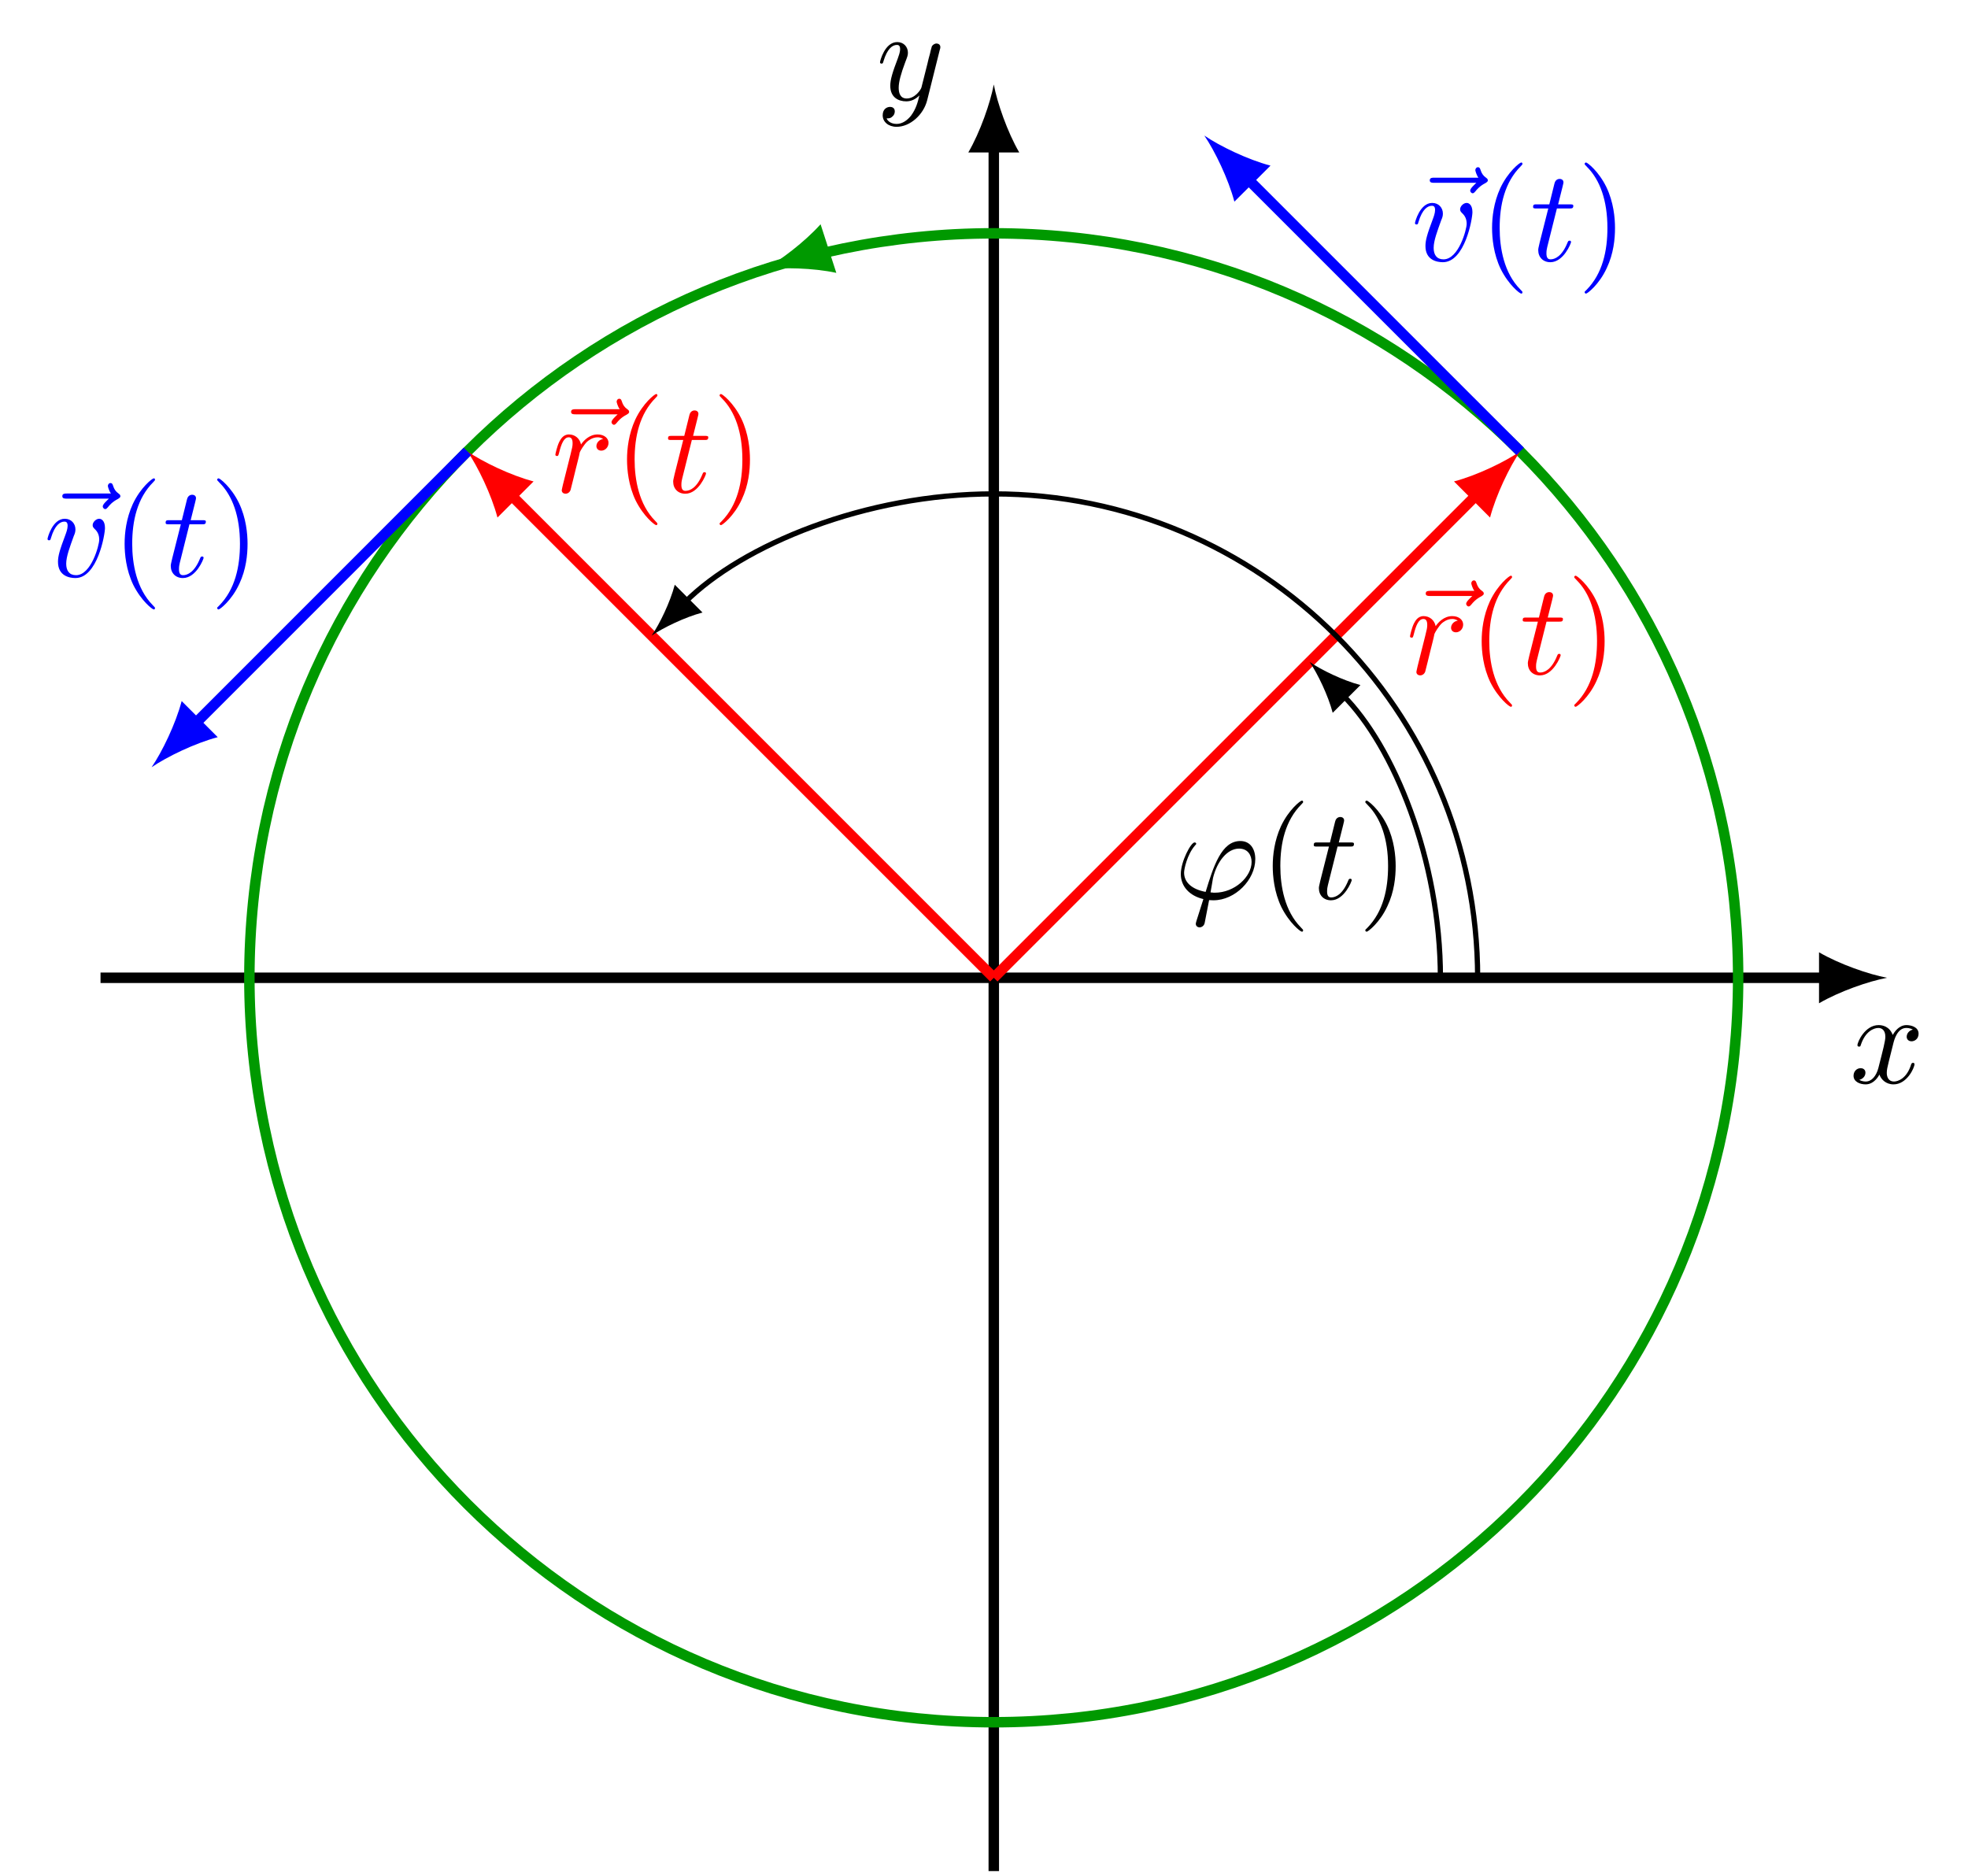 <?xml version="1.0" encoding="UTF-8"?>
<svg xmlns="http://www.w3.org/2000/svg" xmlns:xlink="http://www.w3.org/1999/xlink" width="149.885pt" height="142.895pt" viewBox="0 0 149.885 142.895" version="1.1">
<defs>
<g>
<symbol overflow="visible" id="glyph0-0">
<path style="stroke:none;" d=""/>
</symbol>
<symbol overflow="visible" id="glyph0-1">
<path style="stroke:none;" d="M 3.328 -3.016 C 3.391 -3.266 3.625 -4.188 4.312 -4.188 C 4.359 -4.188 4.609 -4.188 4.812 -4.062 C 4.531 -4 4.344 -3.766 4.344 -3.516 C 4.344 -3.359 4.453 -3.172 4.719 -3.172 C 4.938 -3.172 5.25 -3.344 5.25 -3.75 C 5.25 -4.266 4.672 -4.406 4.328 -4.406 C 3.75 -4.406 3.406 -3.875 3.281 -3.656 C 3.031 -4.312 2.5 -4.406 2.203 -4.406 C 1.172 -4.406 0.594 -3.125 0.594 -2.875 C 0.594 -2.766 0.703 -2.766 0.719 -2.766 C 0.797 -2.766 0.828 -2.797 0.844 -2.875 C 1.188 -3.938 1.844 -4.188 2.188 -4.188 C 2.375 -4.188 2.719 -4.094 2.719 -3.516 C 2.719 -3.203 2.547 -2.547 2.188 -1.141 C 2.031 -0.531 1.672 -0.109 1.234 -0.109 C 1.172 -0.109 0.953 -0.109 0.734 -0.234 C 0.984 -0.297 1.203 -0.5 1.203 -0.781 C 1.203 -1.047 0.984 -1.125 0.844 -1.125 C 0.531 -1.125 0.297 -0.875 0.297 -0.547 C 0.297 -0.094 0.781 0.109 1.219 0.109 C 1.891 0.109 2.25 -0.594 2.266 -0.641 C 2.391 -0.281 2.75 0.109 3.344 0.109 C 4.375 0.109 4.938 -1.172 4.938 -1.422 C 4.938 -1.531 4.859 -1.531 4.828 -1.531 C 4.734 -1.531 4.719 -1.484 4.688 -1.422 C 4.359 -0.344 3.688 -0.109 3.375 -0.109 C 2.984 -0.109 2.828 -0.422 2.828 -0.766 C 2.828 -0.984 2.875 -1.203 2.984 -1.641 Z M 3.328 -3.016 "/>
</symbol>
<symbol overflow="visible" id="glyph0-2">
<path style="stroke:none;" d="M 4.844 -3.797 C 4.891 -3.938 4.891 -3.953 4.891 -4.031 C 4.891 -4.203 4.75 -4.297 4.594 -4.297 C 4.5 -4.297 4.344 -4.234 4.25 -4.094 C 4.234 -4.031 4.141 -3.734 4.109 -3.547 C 4.031 -3.297 3.969 -3.016 3.906 -2.75 L 3.453 -0.953 C 3.422 -0.812 2.984 -0.109 2.328 -0.109 C 1.828 -0.109 1.719 -0.547 1.719 -0.922 C 1.719 -1.375 1.891 -2 2.219 -2.875 C 2.375 -3.281 2.422 -3.391 2.422 -3.594 C 2.422 -4.031 2.109 -4.406 1.609 -4.406 C 0.656 -4.406 0.297 -2.953 0.297 -2.875 C 0.297 -2.766 0.391 -2.766 0.406 -2.766 C 0.516 -2.766 0.516 -2.797 0.562 -2.953 C 0.844 -3.891 1.234 -4.188 1.578 -4.188 C 1.656 -4.188 1.828 -4.188 1.828 -3.875 C 1.828 -3.625 1.719 -3.359 1.656 -3.172 C 1.25 -2.109 1.078 -1.547 1.078 -1.078 C 1.078 -0.188 1.703 0.109 2.297 0.109 C 2.688 0.109 3.016 -0.062 3.297 -0.344 C 3.172 0.172 3.047 0.672 2.656 1.203 C 2.391 1.531 2.016 1.828 1.562 1.828 C 1.422 1.828 0.969 1.797 0.797 1.406 C 0.953 1.406 1.094 1.406 1.219 1.281 C 1.328 1.203 1.422 1.062 1.422 0.875 C 1.422 0.562 1.156 0.531 1.062 0.531 C 0.828 0.531 0.5 0.688 0.5 1.172 C 0.5 1.672 0.938 2.047 1.562 2.047 C 2.578 2.047 3.609 1.141 3.891 0.016 Z M 4.844 -3.797 "/>
</symbol>
<symbol overflow="visible" id="glyph0-3">
<path style="stroke:none;" d="M 5.359 -5.938 C 5.219 -5.797 4.891 -5.516 4.891 -5.344 C 4.891 -5.25 4.984 -5.141 5.078 -5.141 C 5.172 -5.141 5.219 -5.219 5.281 -5.281 C 5.391 -5.422 5.625 -5.703 6.062 -5.922 C 6.125 -5.969 6.234 -6.016 6.234 -6.125 C 6.234 -6.234 6.156 -6.281 6.094 -6.328 C 5.875 -6.484 5.766 -6.656 5.688 -6.891 C 5.656 -6.984 5.625 -7.125 5.484 -7.125 C 5.344 -7.125 5.281 -6.984 5.281 -6.906 C 5.281 -6.859 5.359 -6.547 5.516 -6.328 L 2.156 -6.328 C 2 -6.328 1.812 -6.328 1.812 -6.125 C 1.812 -5.938 2 -5.938 2.156 -5.938 Z M 5.359 -5.938 "/>
</symbol>
<symbol overflow="visible" id="glyph0-4">
<path style="stroke:none;" d="M 0.875 -0.594 C 0.844 -0.438 0.781 -0.203 0.781 -0.156 C 0.781 0.016 0.922 0.109 1.078 0.109 C 1.203 0.109 1.375 0.031 1.453 -0.172 C 1.469 -0.203 1.797 -1.562 1.844 -1.75 C 1.922 -2.078 2.109 -2.766 2.156 -3.047 C 2.203 -3.172 2.484 -3.641 2.719 -3.859 C 2.797 -3.922 3.094 -4.188 3.516 -4.188 C 3.781 -4.188 3.922 -4.062 3.938 -4.062 C 3.641 -4.016 3.422 -3.781 3.422 -3.516 C 3.422 -3.359 3.531 -3.172 3.797 -3.172 C 4.062 -3.172 4.344 -3.406 4.344 -3.766 C 4.344 -4.109 4.031 -4.406 3.516 -4.406 C 2.875 -4.406 2.438 -3.922 2.25 -3.641 C 2.156 -4.094 1.797 -4.406 1.328 -4.406 C 0.875 -4.406 0.688 -4.016 0.594 -3.844 C 0.422 -3.5 0.297 -2.906 0.297 -2.875 C 0.297 -2.766 0.391 -2.766 0.406 -2.766 C 0.516 -2.766 0.516 -2.781 0.578 -3 C 0.75 -3.703 0.953 -4.188 1.312 -4.188 C 1.469 -4.188 1.609 -4.109 1.609 -3.734 C 1.609 -3.516 1.578 -3.406 1.453 -2.891 Z M 0.875 -0.594 "/>
</symbol>
<symbol overflow="visible" id="glyph0-5">
<path style="stroke:none;" d="M 2.047 -3.984 L 2.984 -3.984 C 3.188 -3.984 3.297 -3.984 3.297 -4.188 C 3.297 -4.297 3.188 -4.297 3.016 -4.297 L 2.141 -4.297 C 2.5 -5.719 2.547 -5.906 2.547 -5.969 C 2.547 -6.141 2.422 -6.234 2.25 -6.234 C 2.219 -6.234 1.938 -6.234 1.859 -5.875 L 1.469 -4.297 L 0.531 -4.297 C 0.328 -4.297 0.234 -4.297 0.234 -4.109 C 0.234 -3.984 0.312 -3.984 0.516 -3.984 L 1.391 -3.984 C 0.672 -1.156 0.625 -0.984 0.625 -0.812 C 0.625 -0.266 1 0.109 1.547 0.109 C 2.562 0.109 3.125 -1.344 3.125 -1.422 C 3.125 -1.531 3.047 -1.531 3.016 -1.531 C 2.922 -1.531 2.906 -1.5 2.859 -1.391 C 2.438 -0.344 1.906 -0.109 1.562 -0.109 C 1.359 -0.109 1.25 -0.234 1.25 -0.562 C 1.25 -0.812 1.281 -0.875 1.312 -1.047 Z M 2.047 -3.984 "/>
</symbol>
<symbol overflow="visible" id="glyph0-6">
<path style="stroke:none;" d="M 4.672 -3.703 C 4.672 -4.25 4.406 -4.406 4.234 -4.406 C 3.984 -4.406 3.734 -4.141 3.734 -3.922 C 3.734 -3.797 3.781 -3.734 3.891 -3.625 C 4.109 -3.422 4.234 -3.172 4.234 -2.812 C 4.234 -2.391 3.625 -0.109 2.469 -0.109 C 1.953 -0.109 1.719 -0.453 1.719 -0.984 C 1.719 -1.531 2 -2.266 2.297 -3.094 C 2.375 -3.266 2.422 -3.406 2.422 -3.594 C 2.422 -4.031 2.109 -4.406 1.609 -4.406 C 0.672 -4.406 0.297 -2.953 0.297 -2.875 C 0.297 -2.766 0.391 -2.766 0.406 -2.766 C 0.516 -2.766 0.516 -2.797 0.562 -2.953 C 0.859 -3.953 1.281 -4.188 1.578 -4.188 C 1.656 -4.188 1.828 -4.188 1.828 -3.875 C 1.828 -3.625 1.719 -3.344 1.656 -3.172 C 1.219 -2.016 1.094 -1.562 1.094 -1.125 C 1.094 -0.047 1.969 0.109 2.422 0.109 C 4.094 0.109 4.672 -3.188 4.672 -3.703 Z M 4.672 -3.703 "/>
</symbol>
<symbol overflow="visible" id="glyph0-7">
<path style="stroke:none;" d="M 1.688 1.688 C 1.656 1.828 1.641 1.844 1.641 1.891 C 1.641 2.109 1.828 2.172 1.938 2.172 C 1.984 2.172 2.203 2.141 2.297 1.906 C 2.328 1.828 2.375 1.5 2.656 0.094 C 2.734 0.094 2.812 0.109 2.984 0.109 C 4.641 0.109 6.172 -1.453 6.172 -3.031 C 6.172 -3.812 5.781 -4.406 5.031 -4.406 C 3.594 -4.406 2.984 -2.469 2.391 -0.531 C 1.312 -0.734 0.75 -1.281 0.75 -2 C 0.75 -2.281 0.984 -3.375 1.578 -4.062 C 1.672 -4.156 1.672 -4.172 1.672 -4.203 C 1.672 -4.234 1.641 -4.297 1.547 -4.297 C 1.266 -4.297 0.5 -2.844 0.5 -1.891 C 0.5 -0.953 1.156 -0.234 2.219 0.016 Z M 3.078 -0.469 C 2.984 -0.469 2.969 -0.469 2.891 -0.484 C 2.766 -0.484 2.766 -0.484 2.766 -0.516 C 2.766 -0.531 2.938 -1.453 2.953 -1.594 C 3.266 -2.875 4.047 -3.828 4.938 -3.828 C 5.625 -3.828 5.891 -3.297 5.891 -2.812 C 5.891 -1.688 4.609 -0.469 3.078 -0.469 Z M 3.078 -0.469 "/>
</symbol>
<symbol overflow="visible" id="glyph1-0">
<path style="stroke:none;" d=""/>
</symbol>
<symbol overflow="visible" id="glyph1-1">
<path style="stroke:none;" d="M 3.297 2.391 C 3.297 2.359 3.297 2.344 3.125 2.172 C 1.891 0.922 1.562 -0.969 1.562 -2.5 C 1.562 -4.234 1.938 -5.969 3.172 -7.203 C 3.297 -7.328 3.297 -7.344 3.297 -7.375 C 3.297 -7.453 3.266 -7.484 3.203 -7.484 C 3.094 -7.484 2.203 -6.797 1.609 -5.531 C 1.109 -4.438 0.984 -3.328 0.984 -2.5 C 0.984 -1.719 1.094 -0.516 1.641 0.625 C 2.25 1.844 3.094 2.5 3.203 2.5 C 3.266 2.5 3.297 2.469 3.297 2.391 Z M 3.297 2.391 "/>
</symbol>
<symbol overflow="visible" id="glyph1-2">
<path style="stroke:none;" d="M 2.875 -2.5 C 2.875 -3.266 2.766 -4.469 2.219 -5.609 C 1.625 -6.828 0.766 -7.484 0.672 -7.484 C 0.609 -7.484 0.562 -7.438 0.562 -7.375 C 0.562 -7.344 0.562 -7.328 0.75 -7.141 C 1.734 -6.156 2.297 -4.578 2.297 -2.5 C 2.297 -0.781 1.938 0.969 0.703 2.219 C 0.562 2.344 0.562 2.359 0.562 2.391 C 0.562 2.453 0.609 2.5 0.672 2.5 C 0.766 2.5 1.672 1.812 2.25 0.547 C 2.766 -0.547 2.875 -1.656 2.875 -2.5 Z M 2.875 -2.5 "/>
</symbol>
</g>
<clipPath id="clip1">
  <path d="M 75 10 L 77 10 L 77 142.895 L 75 142.895 Z M 75 10 "/>
</clipPath>
<clipPath id="clip2">
  <path d="M 7 6 L 144 6 L 144 142.895 L 7 142.895 Z M 7 6 "/>
</clipPath>
</defs>
<g id="surface1">
<path style="fill:none;stroke-width:0.797;stroke-linecap:butt;stroke-linejoin:miter;stroke:rgb(0%,0%,0%);stroke-opacity:1;stroke-miterlimit:10;" d="M -68.031 0 L 63.372 0 " transform="matrix(1,0,0,-1,75.687,74.465)"/>
<path style=" stroke:none;fill-rule:nonzero;fill:rgb(0%,0%,0%);fill-opacity:1;" d="M 143.719 74.465 C 142.336 74.207 140.094 73.43 138.539 72.523 L 138.539 76.406 C 140.094 75.5 142.336 74.723 143.719 74.465 "/>
<g style="fill:rgb(0%,0%,0%);fill-opacity:1;">
  <use xlink:href="#glyph0-1" x="140.871" y="82.474"/>
</g>
<g clip-path="url(#clip1)" clip-rule="nonzero">
<path style="fill:none;stroke-width:0.797;stroke-linecap:butt;stroke-linejoin:miter;stroke:rgb(0%,0%,0%);stroke-opacity:1;stroke-miterlimit:10;" d="M 0.001 -68.031 L 0.001 63.371 " transform="matrix(1,0,0,-1,75.687,74.465)"/>
</g>
<path style=" stroke:none;fill-rule:nonzero;fill:rgb(0%,0%,0%);fill-opacity:1;" d="M 75.688 6.434 C 75.43 7.812 74.652 10.059 73.746 11.613 L 77.629 11.613 C 76.723 10.059 75.945 7.812 75.688 6.434 "/>
<g style="fill:rgb(0%,0%,0%);fill-opacity:1;">
  <use xlink:href="#glyph0-2" x="66.726" y="7.61"/>
</g>
<g clip-path="url(#clip2)" clip-rule="nonzero">
<path style="fill:none;stroke-width:0.797;stroke-linecap:butt;stroke-linejoin:miter;stroke:rgb(0%,59.999%,0%);stroke-opacity:1;stroke-miterlimit:10;" d="M 56.692 0 C 56.692 31.313 31.313 56.695 0.001 56.695 C -31.312 56.695 -56.695 31.313 -56.695 0 C -56.695 -31.312 -31.312 -56.695 0.001 -56.695 C 31.313 -56.695 56.692 -31.312 56.692 0 Z M 56.692 0 " transform="matrix(1,0,0,-1,75.687,74.465)"/>
</g>
<path style=" stroke:none;fill-rule:nonzero;fill:rgb(0%,59.999%,0%);fill-opacity:1;" d="M 58.16 20.531 C 59.559 20.352 61.938 20.398 63.695 20.781 L 62.496 17.078 C 61.293 18.422 59.398 19.859 58.16 20.531 "/>
<path style="fill:none;stroke-width:0.797;stroke-linecap:butt;stroke-linejoin:miter;stroke:rgb(100%,0%,0%);stroke-opacity:1;stroke-miterlimit:10;" d="M 0.001 0 L 36.79 36.793 " transform="matrix(1,0,0,-1,75.687,74.465)"/>
<path style=" stroke:none;fill-rule:nonzero;fill:rgb(100%,0%,0%);fill-opacity:1;" d="M 115.777 34.375 C 114.617 35.172 112.477 36.207 110.738 36.664 L 113.484 39.414 C 113.945 37.672 114.98 35.535 115.777 34.375 "/>
<g style="fill:rgb(100%,0%,0%);fill-opacity:1;">
  <use xlink:href="#glyph0-3" x="106.773" y="51.327"/>
</g>
<g style="fill:rgb(100%,0%,0%);fill-opacity:1;">
  <use xlink:href="#glyph0-4" x="107.092" y="51.327"/>
</g>
<g style="fill:rgb(100%,0%,0%);fill-opacity:1;">
  <use xlink:href="#glyph1-1" x="111.862" y="51.327"/>
</g>
<g style="fill:rgb(100%,0%,0%);fill-opacity:1;">
  <use xlink:href="#glyph0-5" x="115.737" y="51.327"/>
</g>
<g style="fill:rgb(100%,0%,0%);fill-opacity:1;">
  <use xlink:href="#glyph1-2" x="119.334" y="51.327"/>
</g>
<path style="fill:none;stroke-width:0.797;stroke-linecap:butt;stroke-linejoin:miter;stroke:rgb(0%,0%,100%);stroke-opacity:1;stroke-miterlimit:10;" d="M 40.09 40.09 L 19.333 60.844 " transform="matrix(1,0,0,-1,75.687,74.465)"/>
<path style=" stroke:none;fill-rule:nonzero;fill:rgb(0%,0%,100%);fill-opacity:1;" d="M 91.723 10.324 C 92.516 11.484 93.555 13.621 94.012 15.359 L 96.762 12.613 C 95.02 12.156 92.883 11.117 91.723 10.324 "/>
<g style="fill:rgb(0%,0%,100%);fill-opacity:1;">
  <use xlink:href="#glyph0-3" x="107.081" y="19.86"/>
</g>
<g style="fill:rgb(0%,0%,100%);fill-opacity:1;">
  <use xlink:href="#glyph0-6" x="107.47" y="19.86"/>
</g>
<g style="fill:rgb(0%,0%,100%);fill-opacity:1;">
  <use xlink:href="#glyph1-1" x="112.654" y="19.86"/>
</g>
<g style="fill:rgb(0%,0%,100%);fill-opacity:1;">
  <use xlink:href="#glyph0-5" x="116.528" y="19.86"/>
</g>
<g style="fill:rgb(0%,0%,100%);fill-opacity:1;">
  <use xlink:href="#glyph1-2" x="120.126" y="19.86"/>
</g>
<path style="fill:none;stroke-width:0.399;stroke-linecap:butt;stroke-linejoin:miter;stroke:rgb(0%,0%,0%);stroke-opacity:1;stroke-miterlimit:10;" d="M 34.016 0 C 34.016 9.02 30.43 17.676 26.59 21.516 " transform="matrix(1,0,0,-1,75.687,74.465)"/>
<path style=" stroke:none;fill-rule:nonzero;fill:rgb(0%,0%,0%);fill-opacity:1;" d="M 99.742 50.41 C 100.352 51.305 101.148 52.949 101.5 54.285 L 103.613 52.172 C 102.277 51.82 100.633 51.023 99.742 50.41 "/>
<g style="fill:rgb(0%,0%,0%);fill-opacity:1;">
  <use xlink:href="#glyph0-7" x="89.432" y="68.455"/>
</g>
<g style="fill:rgb(0%,0%,0%);fill-opacity:1;">
  <use xlink:href="#glyph1-1" x="95.949" y="68.455"/>
</g>
<g style="fill:rgb(0%,0%,0%);fill-opacity:1;">
  <use xlink:href="#glyph0-5" x="99.823" y="68.455"/>
</g>
<g style="fill:rgb(0%,0%,0%);fill-opacity:1;">
  <use xlink:href="#glyph1-2" x="103.421" y="68.455"/>
</g>
<path style="fill:none;stroke-width:0.797;stroke-linecap:butt;stroke-linejoin:miter;stroke:rgb(100%,0%,0%);stroke-opacity:1;stroke-miterlimit:10;" d="M 0.001 0 L -36.792 36.793 " transform="matrix(1,0,0,-1,75.687,74.465)"/>
<path style=" stroke:none;fill-rule:nonzero;fill:rgb(100%,0%,0%);fill-opacity:1;" d="M 35.598 34.375 C 36.391 35.535 37.43 37.672 37.887 39.414 L 40.637 36.664 C 38.895 36.207 36.758 35.172 35.598 34.375 "/>
<g style="fill:rgb(100%,0%,0%);fill-opacity:1;">
  <use xlink:href="#glyph0-3" x="41.682" y="37.492"/>
</g>
<g style="fill:rgb(100%,0%,0%);fill-opacity:1;">
  <use xlink:href="#glyph0-4" x="42.001" y="37.492"/>
</g>
<g style="fill:rgb(100%,0%,0%);fill-opacity:1;">
  <use xlink:href="#glyph1-1" x="46.771" y="37.492"/>
</g>
<g style="fill:rgb(100%,0%,0%);fill-opacity:1;">
  <use xlink:href="#glyph0-5" x="50.645" y="37.492"/>
</g>
<g style="fill:rgb(100%,0%,0%);fill-opacity:1;">
  <use xlink:href="#glyph1-2" x="54.243" y="37.492"/>
</g>
<path style="fill:none;stroke-width:0.797;stroke-linecap:butt;stroke-linejoin:miter;stroke:rgb(0%,0%,100%);stroke-opacity:1;stroke-miterlimit:10;" d="M -40.089 40.09 L -60.843 19.332 " transform="matrix(1,0,0,-1,75.687,74.465)"/>
<path style=" stroke:none;fill-rule:nonzero;fill:rgb(0%,0%,100%);fill-opacity:1;" d="M 11.547 58.43 C 12.707 57.637 14.844 56.598 16.582 56.141 L 13.836 53.391 C 13.379 55.133 12.34 57.27 11.547 58.43 "/>
<g style="fill:rgb(0%,0%,100%);fill-opacity:1;">
  <use xlink:href="#glyph0-3" x="2.934" y="43.913"/>
</g>
<g style="fill:rgb(0%,0%,100%);fill-opacity:1;">
  <use xlink:href="#glyph0-6" x="3.323" y="43.913"/>
</g>
<g style="fill:rgb(0%,0%,100%);fill-opacity:1;">
  <use xlink:href="#glyph1-1" x="8.507" y="43.913"/>
</g>
<g style="fill:rgb(0%,0%,100%);fill-opacity:1;">
  <use xlink:href="#glyph0-5" x="12.381" y="43.913"/>
</g>
<g style="fill:rgb(0%,0%,100%);fill-opacity:1;">
  <use xlink:href="#glyph1-2" x="15.979" y="43.913"/>
</g>
<path style="fill:none;stroke-width:0.399;stroke-linecap:butt;stroke-linejoin:miter;stroke:rgb(0%,0%,0%);stroke-opacity:1;stroke-miterlimit:10;" d="M 36.852 0 C 36.852 20.352 20.352 36.852 0.001 36.852 C -9.773 36.852 -19.148 32.965 -23.523 28.594 " transform="matrix(1,0,0,-1,75.687,74.465)"/>
<path style=" stroke:none;fill-rule:nonzero;fill:rgb(0%,0%,0%);fill-opacity:1;" d="M 49.629 48.406 C 50.523 47.797 52.164 47 53.504 46.648 L 51.391 44.531 C 51.039 45.871 50.242 47.516 49.629 48.406 "/>
</g>
</svg>
